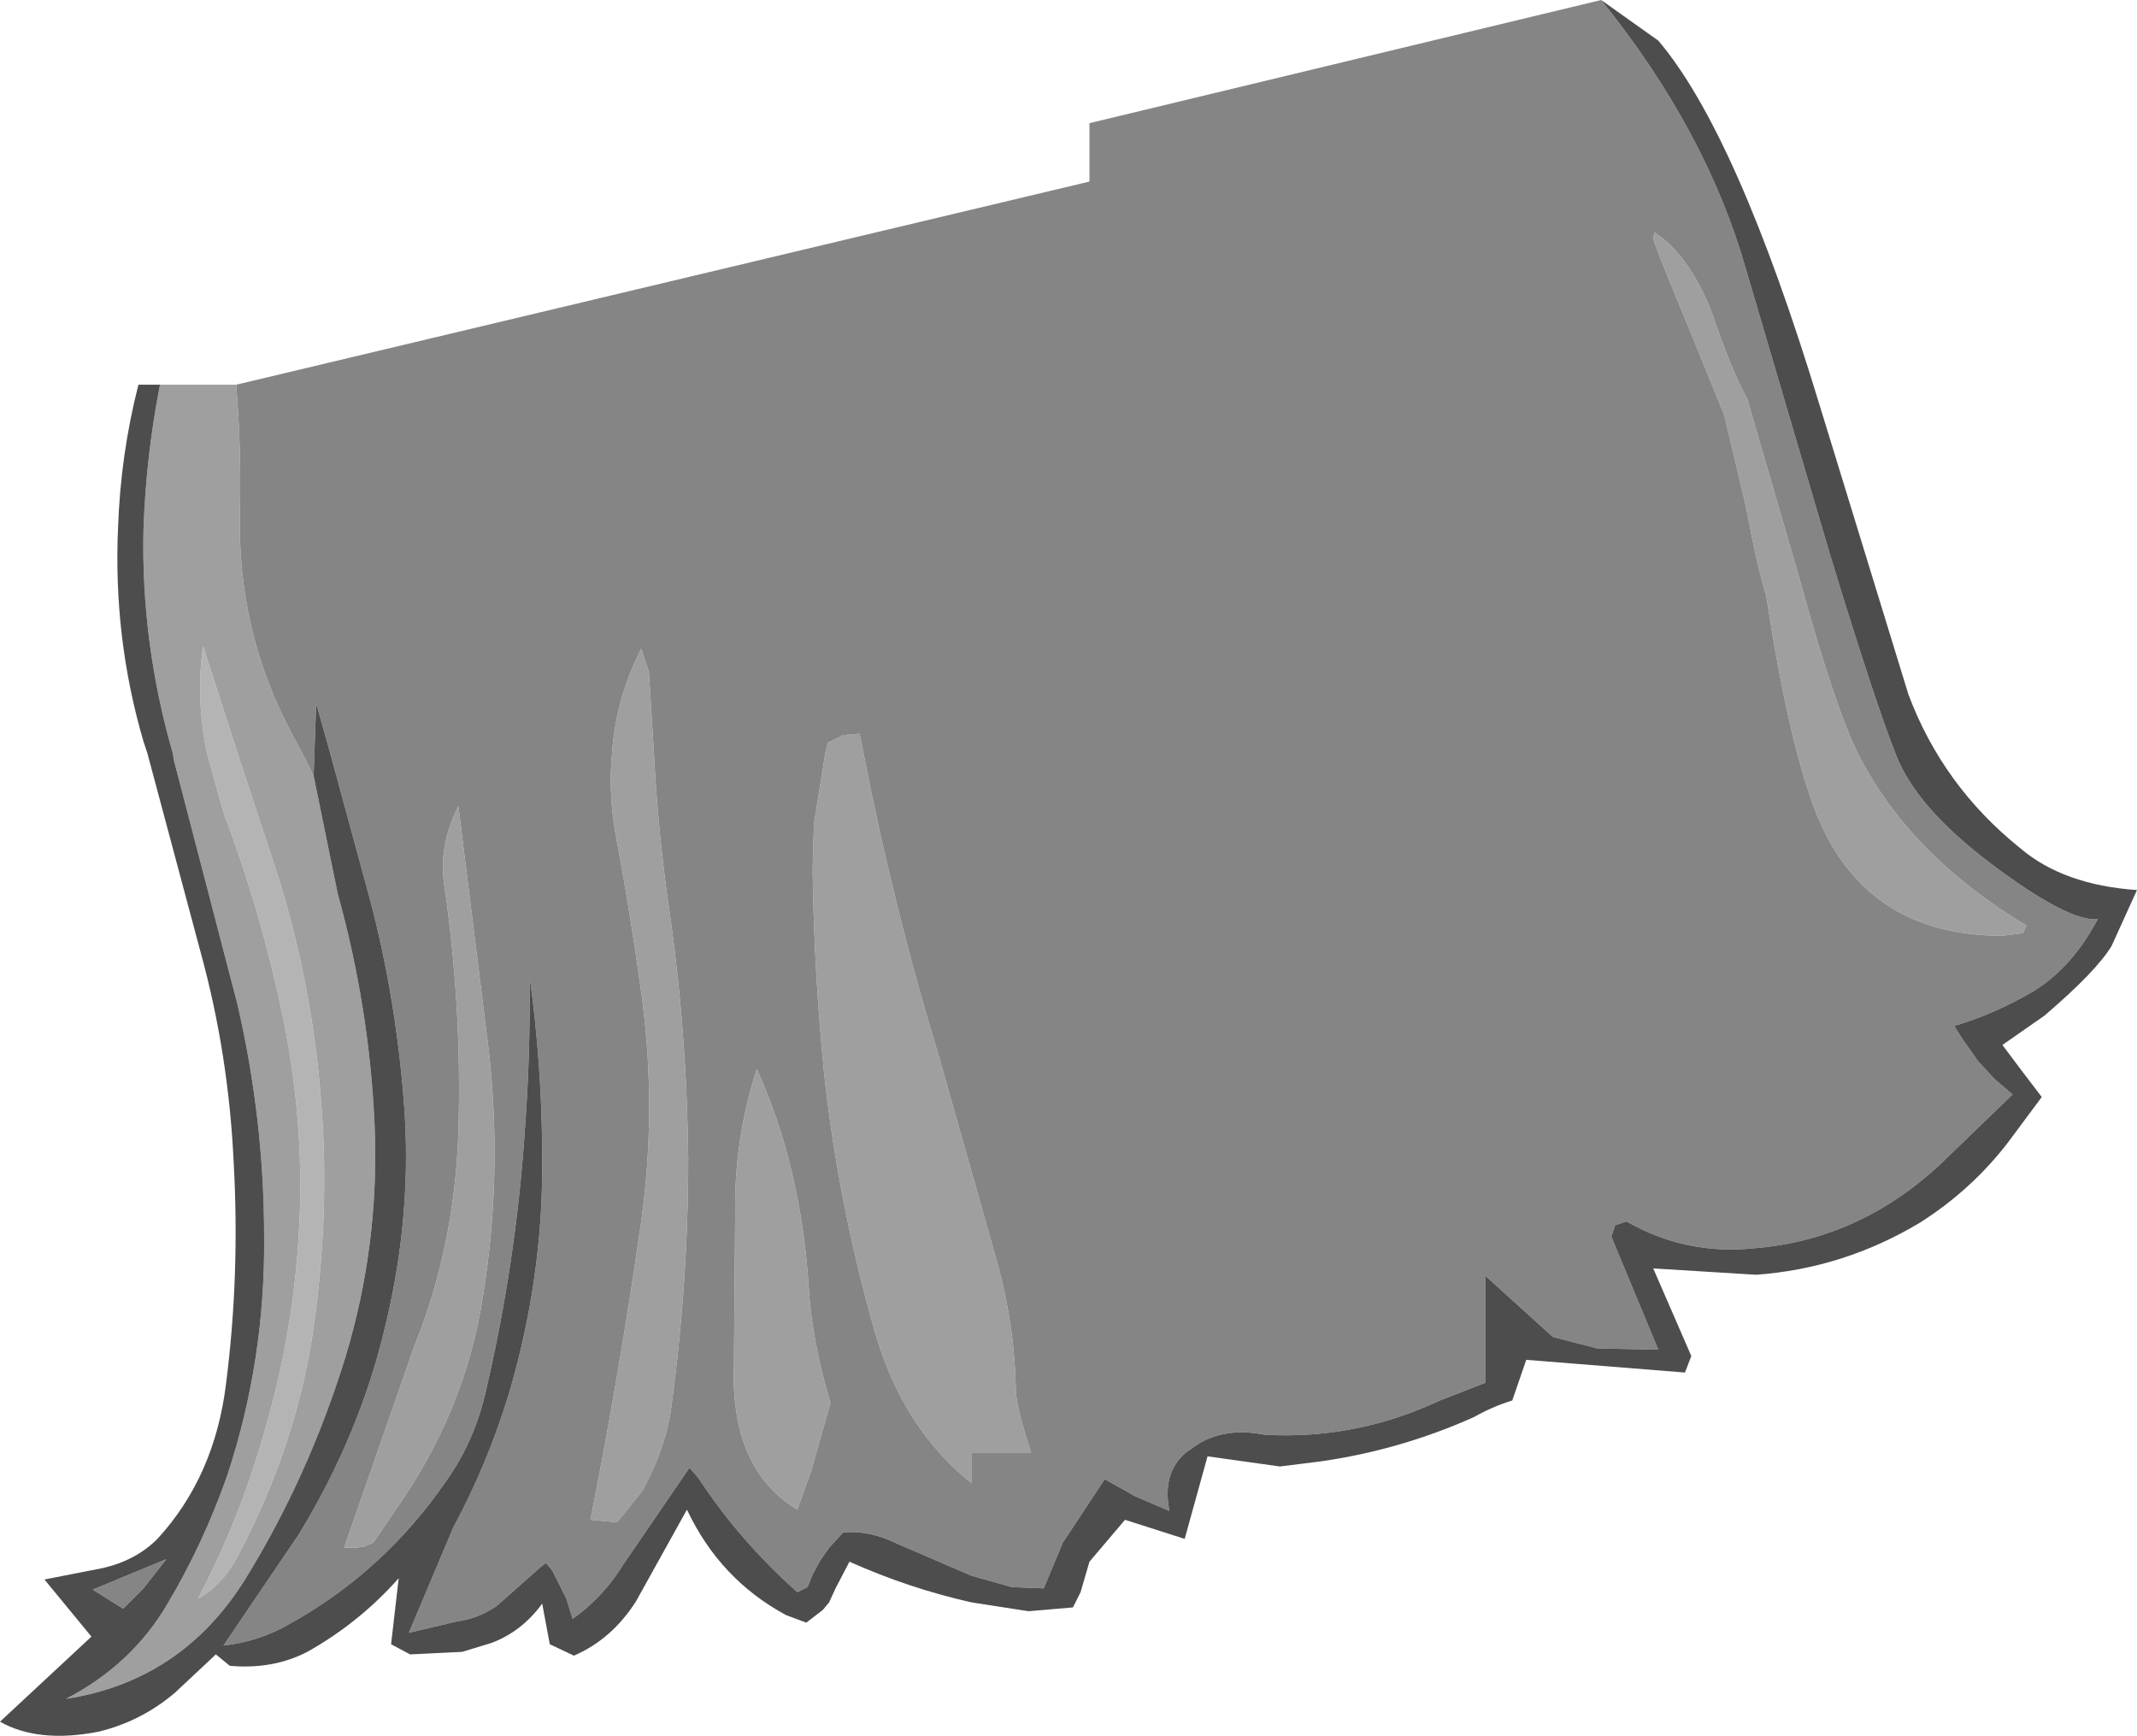 <?xml version="1.0" encoding="UTF-8" standalone="no"?>
<svg xmlns:ffdec="https://www.free-decompiler.com/flash" xmlns:xlink="http://www.w3.org/1999/xlink" ffdec:objectType="shape" height="68.35px" width="84.15px" xmlns="http://www.w3.org/2000/svg">
  <g transform="matrix(1.0, 0.0, 0.0, 1.0, 25.85, 41.25)">
    <path d="M-17.85 -15.8 L-16.5 -11.6 -15.0 -7.05 Q-13.55 -2.55 -13.2 2.2 -12.85 6.65 -13.55 11.35 -14.25 15.8 -16.45 19.95 -17.05 21.15 -18.05 21.7 -16.45 18.65 -15.5 15.35 -14.35 11.5 -14.1 7.6 -13.8 3.25 -14.7 -1.15 -15.55 -5.3 -17.05 -9.25 L-17.7 -11.6 Q-18.15 -13.75 -17.85 -15.8" fill="#b4b4b4" fill-rule="evenodd" stroke="none"/>
    <path d="M-13.5 -10.7 L-12.55 -6.05 Q-11.3 -1.55 -11.1 3.05 -10.9 7.75 -12.25 12.2 -13.7 16.9 -16.2 20.95 -18.7 24.95 -23.25 25.65 -20.65 24.3 -19.25 21.9 -17.85 19.55 -16.9 16.85 -15.4 12.3 -15.45 7.45 -15.45 2.85 -16.5 -1.7 L-19.0 -11.3 -19.05 -11.6 Q-20.3 -15.95 -20.2 -20.4 -20.1 -23.3 -19.55 -26.1 L-16.55 -26.1 Q-16.35 -23.65 -16.4 -21.2 -16.55 -16.4 -14.3 -12.25 L-13.95 -11.6 -13.5 -10.7 M53.95 -4.8 L53.8 -4.5 53.0 -4.4 Q47.5 -4.4 45.6 -9.4 44.55 -12.2 43.7 -17.8 43.35 -18.9 42.9 -21.3 L42.05 -24.9 40.4 -28.95 Q39.25 -31.7 39.25 -31.9 L39.3 -32.1 Q40.6 -31.25 41.5 -29.1 42.35 -26.6 42.95 -25.55 L45.0 -18.5 Q46.45 -13.2 47.4 -11.4 49.45 -7.5 53.95 -4.8 M8.6 11.2 Q7.15 6.1 6.6 1.0 6.2 -3.05 6.15 -7.0 L6.2 -8.8 6.65 -11.6 6.75 -12.0 7.35 -12.3 8.0 -12.35 8.15 -11.6 Q9.35 -5.45 11.15 0.45 L13.4 8.4 Q14.1 10.9 14.15 13.45 14.15 14.1 14.75 15.95 L12.4 15.95 12.4 17.15 Q9.7 15.0 8.6 11.2 M-0.3 -14.8 L-0.1 -11.6 Q0.05 -8.55 0.5 -5.45 1.2 -0.6 1.25 4.4 1.25 9.2 0.6 14.05 0.4 15.7 -0.55 17.45 L-1.55 18.7 -2.6 18.6 Q-1.45 12.8 -0.6 6.85 0.0 2.5 -0.55 -1.8 -1.0 -5.15 -1.6 -8.35 -1.9 -10.0 -1.75 -11.6 -1.6 -13.75 -0.6 -15.7 L-0.3 -14.8 M-17.85 -15.8 Q-18.15 -13.75 -17.7 -11.6 L-17.05 -9.25 Q-15.55 -5.3 -14.7 -1.15 -13.8 3.25 -14.1 7.6 -14.35 11.5 -15.5 15.35 -16.45 18.65 -18.05 21.7 -17.05 21.15 -16.45 19.95 -14.25 15.8 -13.55 11.35 -12.85 6.65 -13.2 2.2 -13.55 -2.55 -15.0 -7.05 L-16.5 -11.6 -17.85 -15.8 M-7.8 -9.5 L-6.6 0.15 Q-6.05 5.05 -6.85 9.9 -7.55 14.3 -10.2 18.1 L-11.15 19.5 -11.5 19.65 -11.85 19.7 -12.3 19.7 -9.55 11.8 Q-7.95 7.85 -7.8 3.35 -7.65 -1.55 -8.35 -6.35 -8.6 -7.95 -7.8 -9.5 M6.85 14.0 L6.1 16.65 5.55 18.2 Q2.9 16.6 3.05 12.5 L3.1 6.55 Q3.05 3.65 3.95 0.85 5.7 4.7 6.0 9.5 6.1 11.15 6.6 13.1 L6.85 14.0" fill="#9f9f9f" fill-rule="evenodd" stroke="none"/>
    <path d="M37.2 -41.25 Q41.35 -36.1 42.9 -30.65 L46.2 -19.45 Q47.95 -13.7 48.8 -11.55 49.6 -9.45 52.6 -7.2 55.6 -4.95 56.75 -5.05 55.75 -3.15 54.2 -2.2 52.65 -1.3 51.1 -0.85 L51.45 -0.3 52.05 0.55 52.7 1.25 53.4 1.85 50.5 4.65 Q47.35 7.55 43.3 7.9 40.55 8.2 38.2 6.85 L37.75 7.0 37.6 7.45 39.45 11.9 37.05 11.85 35.3 11.4 32.65 9.0 32.65 13.2 30.85 13.9 Q27.55 15.45 23.95 15.25 22.45 14.95 21.35 15.6 L20.85 15.95 Q19.9 16.75 20.2 18.25 L18.8 17.65 18.55 17.5 18.1 17.25 17.65 17.0 16.0 19.5 15.25 21.3 14.0 21.25 12.4 20.8 9.5 19.55 Q8.4 19.0 7.35 19.1 L6.8 19.7 6.45 20.2 6.15 20.75 5.95 21.25 5.55 21.45 Q3.25 19.4 1.65 16.95 L1.3 16.55 -1.3 20.35 Q-2.1 21.65 -3.3 22.5 L-3.55 21.7 -4.1 20.6 -4.35 20.3 -4.55 20.45 -6.3 22.0 Q-7.05 22.5 -7.85 22.6 L-9.75 23.05 -8.0 18.9 Q-6.65 16.4 -5.8 13.6 -4.45 9.0 -4.5 4.35 -4.5 0.8 -5.0 -2.85 -4.95 0.2 -5.2 3.5 -5.55 8.5 -6.7 13.45 -7.15 15.5 -8.3 17.1 -10.75 20.65 -14.45 22.7 -15.65 23.4 -17.05 23.55 L-14.1 19.2 Q-11.65 15.2 -10.65 10.85 -9.6 6.45 -9.95 2.1 -10.3 -2.35 -11.45 -6.45 L-12.85 -11.6 -13.4 -13.55 -13.5 -10.7 -13.95 -11.6 -14.3 -12.25 Q-16.55 -16.4 -16.4 -21.2 -16.35 -23.65 -16.55 -26.1 L17.05 -34.1 17.05 -36.4 37.2 -41.25 M-0.3 -14.8 L-0.6 -15.7 Q-1.6 -13.75 -1.75 -11.6 -1.9 -10.0 -1.6 -8.35 -1.0 -5.15 -0.55 -1.8 0.0 2.5 -0.6 6.85 -1.45 12.8 -2.6 18.6 L-1.55 18.7 -0.55 17.45 Q0.4 15.7 0.6 14.05 1.25 9.2 1.25 4.4 1.2 -0.6 0.5 -5.45 0.05 -8.55 -0.1 -11.6 L-0.3 -14.8 M8.6 11.2 Q9.7 15.0 12.4 17.15 L12.4 15.95 14.75 15.95 Q14.15 14.1 14.15 13.45 14.1 10.9 13.4 8.4 L11.15 0.45 Q9.35 -5.45 8.15 -11.6 L8.0 -12.35 7.35 -12.3 6.75 -12.0 6.65 -11.6 6.2 -8.8 6.15 -7.0 Q6.2 -3.05 6.6 1.0 7.15 6.1 8.6 11.2 M53.95 -4.8 Q49.45 -7.5 47.4 -11.4 46.45 -13.2 45.0 -18.5 L42.95 -25.55 Q42.35 -26.6 41.5 -29.1 40.6 -31.25 39.3 -32.1 L39.25 -31.9 Q39.25 -31.7 40.4 -28.95 L42.05 -24.9 42.9 -21.3 Q43.35 -18.9 43.7 -17.8 44.55 -12.2 45.6 -9.4 47.5 -4.4 53.0 -4.4 L53.8 -4.5 53.95 -4.8 M-7.8 -9.5 Q-8.6 -7.95 -8.35 -6.35 -7.65 -1.55 -7.8 3.35 -7.95 7.85 -9.55 11.8 L-12.3 19.7 -11.85 19.7 -11.5 19.65 -11.15 19.5 -10.2 18.1 Q-7.55 14.3 -6.85 9.9 -6.05 5.05 -6.6 0.15 L-7.8 -9.5 M-20.2 21.3 L-21.0 22.1 -22.2 21.35 -19.3 20.15 -20.2 21.3 M6.85 14.0 L6.6 13.1 Q6.1 11.15 6.0 9.5 5.7 4.7 3.95 0.85 3.05 3.65 3.1 6.55 L3.05 12.5 Q2.9 16.6 5.55 18.2 L6.1 16.65 6.85 14.0" fill="#858585" fill-rule="evenodd" stroke="none"/>
    <path d="M37.2 -41.25 L39.45 -39.65 Q42.55 -36.0 45.8 -25.3 L49.3 -13.9 Q50.65 -10.3 53.7 -7.85 55.4 -6.4 58.3 -6.2 L57.3 -4.0 Q56.7 -3.0 54.65 -1.25 L53.0 -0.1 53.75 0.9 54.55 1.95 53.25 3.7 Q51.8 5.6 49.75 6.9 46.75 8.7 43.3 8.95 L39.25 8.7 40.75 12.15 40.5 12.8 34.25 12.3 33.7 13.9 Q32.9 14.15 32.2 14.55 29.3 15.85 26.15 16.3 L24.55 16.5 21.7 16.1 20.8 19.35 18.45 18.6 17.05 20.25 16.7 21.45 16.4 22.05 14.65 22.2 12.4 21.85 Q9.95 21.3 7.6 20.25 L7.05 21.3 6.8 21.85 6.55 22.15 5.9 22.65 5.1 22.35 Q2.5 20.95 1.2 18.2 L-0.8 21.8 Q-1.75 23.3 -3.25 23.95 L-4.2 23.5 -4.5 21.9 Q-5.3 23.0 -6.5 23.45 L-7.65 23.8 -9.7 23.9 -10.45 23.5 -10.15 20.9 Q-11.7 22.65 -13.75 23.8 -15.1 24.5 -16.8 24.35 L-17.35 23.9 -18.95 25.4 Q-20.3 26.55 -22.0 26.95 -24.35 27.4 -25.85 26.55 L-22.25 23.2 -24.1 20.95 -21.8 20.5 Q-20.5 20.2 -19.65 19.35 -17.4 16.9 -16.95 13.25 -16.4 8.95 -16.65 4.5 -16.85 0.25 -17.95 -3.75 L-20.05 -11.6 -20.2 -12.05 Q-21.4 -16.15 -21.2 -20.5 -21.1 -23.35 -20.4 -26.1 L-19.55 -26.1 Q-20.1 -23.3 -20.2 -20.4 -20.3 -15.95 -19.05 -11.6 L-19.0 -11.3 -16.5 -1.7 Q-15.45 2.85 -15.45 7.45 -15.4 12.3 -16.9 16.85 -17.85 19.55 -19.25 21.9 -20.65 24.3 -23.25 25.65 -18.7 24.95 -16.2 20.95 -13.7 16.9 -12.25 12.2 -10.9 7.75 -11.1 3.05 -11.3 -1.55 -12.55 -6.05 L-13.5 -10.7 -13.4 -13.55 -12.85 -11.6 -11.45 -6.45 Q-10.3 -2.35 -9.95 2.1 -9.6 6.45 -10.65 10.85 -11.65 15.2 -14.1 19.2 L-17.05 23.55 Q-15.65 23.4 -14.45 22.7 -10.75 20.65 -8.3 17.1 -7.15 15.5 -6.7 13.45 -5.55 8.5 -5.2 3.5 -4.95 0.2 -5.0 -2.85 -4.5 0.8 -4.5 4.35 -4.45 9.0 -5.8 13.6 -6.65 16.4 -8.0 18.9 L-9.75 23.05 -7.85 22.6 Q-7.05 22.5 -6.3 22.0 L-4.55 20.45 -4.35 20.3 -4.1 20.6 -3.55 21.7 -3.3 22.5 Q-2.1 21.65 -1.3 20.35 L1.3 16.55 1.65 16.95 Q3.25 19.4 5.55 21.45 L5.95 21.25 6.15 20.75 6.45 20.2 6.8 19.7 7.35 19.1 Q8.4 19.0 9.5 19.55 L12.4 20.8 14.0 21.25 15.25 21.3 16.0 19.5 17.65 17.0 18.1 17.25 18.55 17.5 18.8 17.65 20.2 18.25 Q19.9 16.75 20.85 15.95 L21.35 15.6 Q22.45 14.95 23.95 15.25 27.55 15.45 30.85 13.9 L32.65 13.2 32.65 9.0 35.3 11.4 37.05 11.85 39.45 11.9 37.6 7.45 37.75 7.0 38.2 6.85 Q40.55 8.2 43.3 7.9 47.35 7.55 50.5 4.65 L53.4 1.85 52.7 1.25 52.05 0.55 51.45 -0.3 51.1 -0.85 Q52.65 -1.3 54.2 -2.2 55.75 -3.15 56.75 -5.05 55.6 -4.95 52.6 -7.2 49.6 -9.45 48.8 -11.55 47.95 -13.7 46.2 -19.45 L42.9 -30.65 Q41.35 -36.1 37.2 -41.25 M-20.2 21.3 L-19.3 20.15 -22.2 21.35 -21.0 22.1 -20.2 21.3" fill="#4d4d4d" fill-rule="evenodd" stroke="none"/>
  </g>
</svg>
